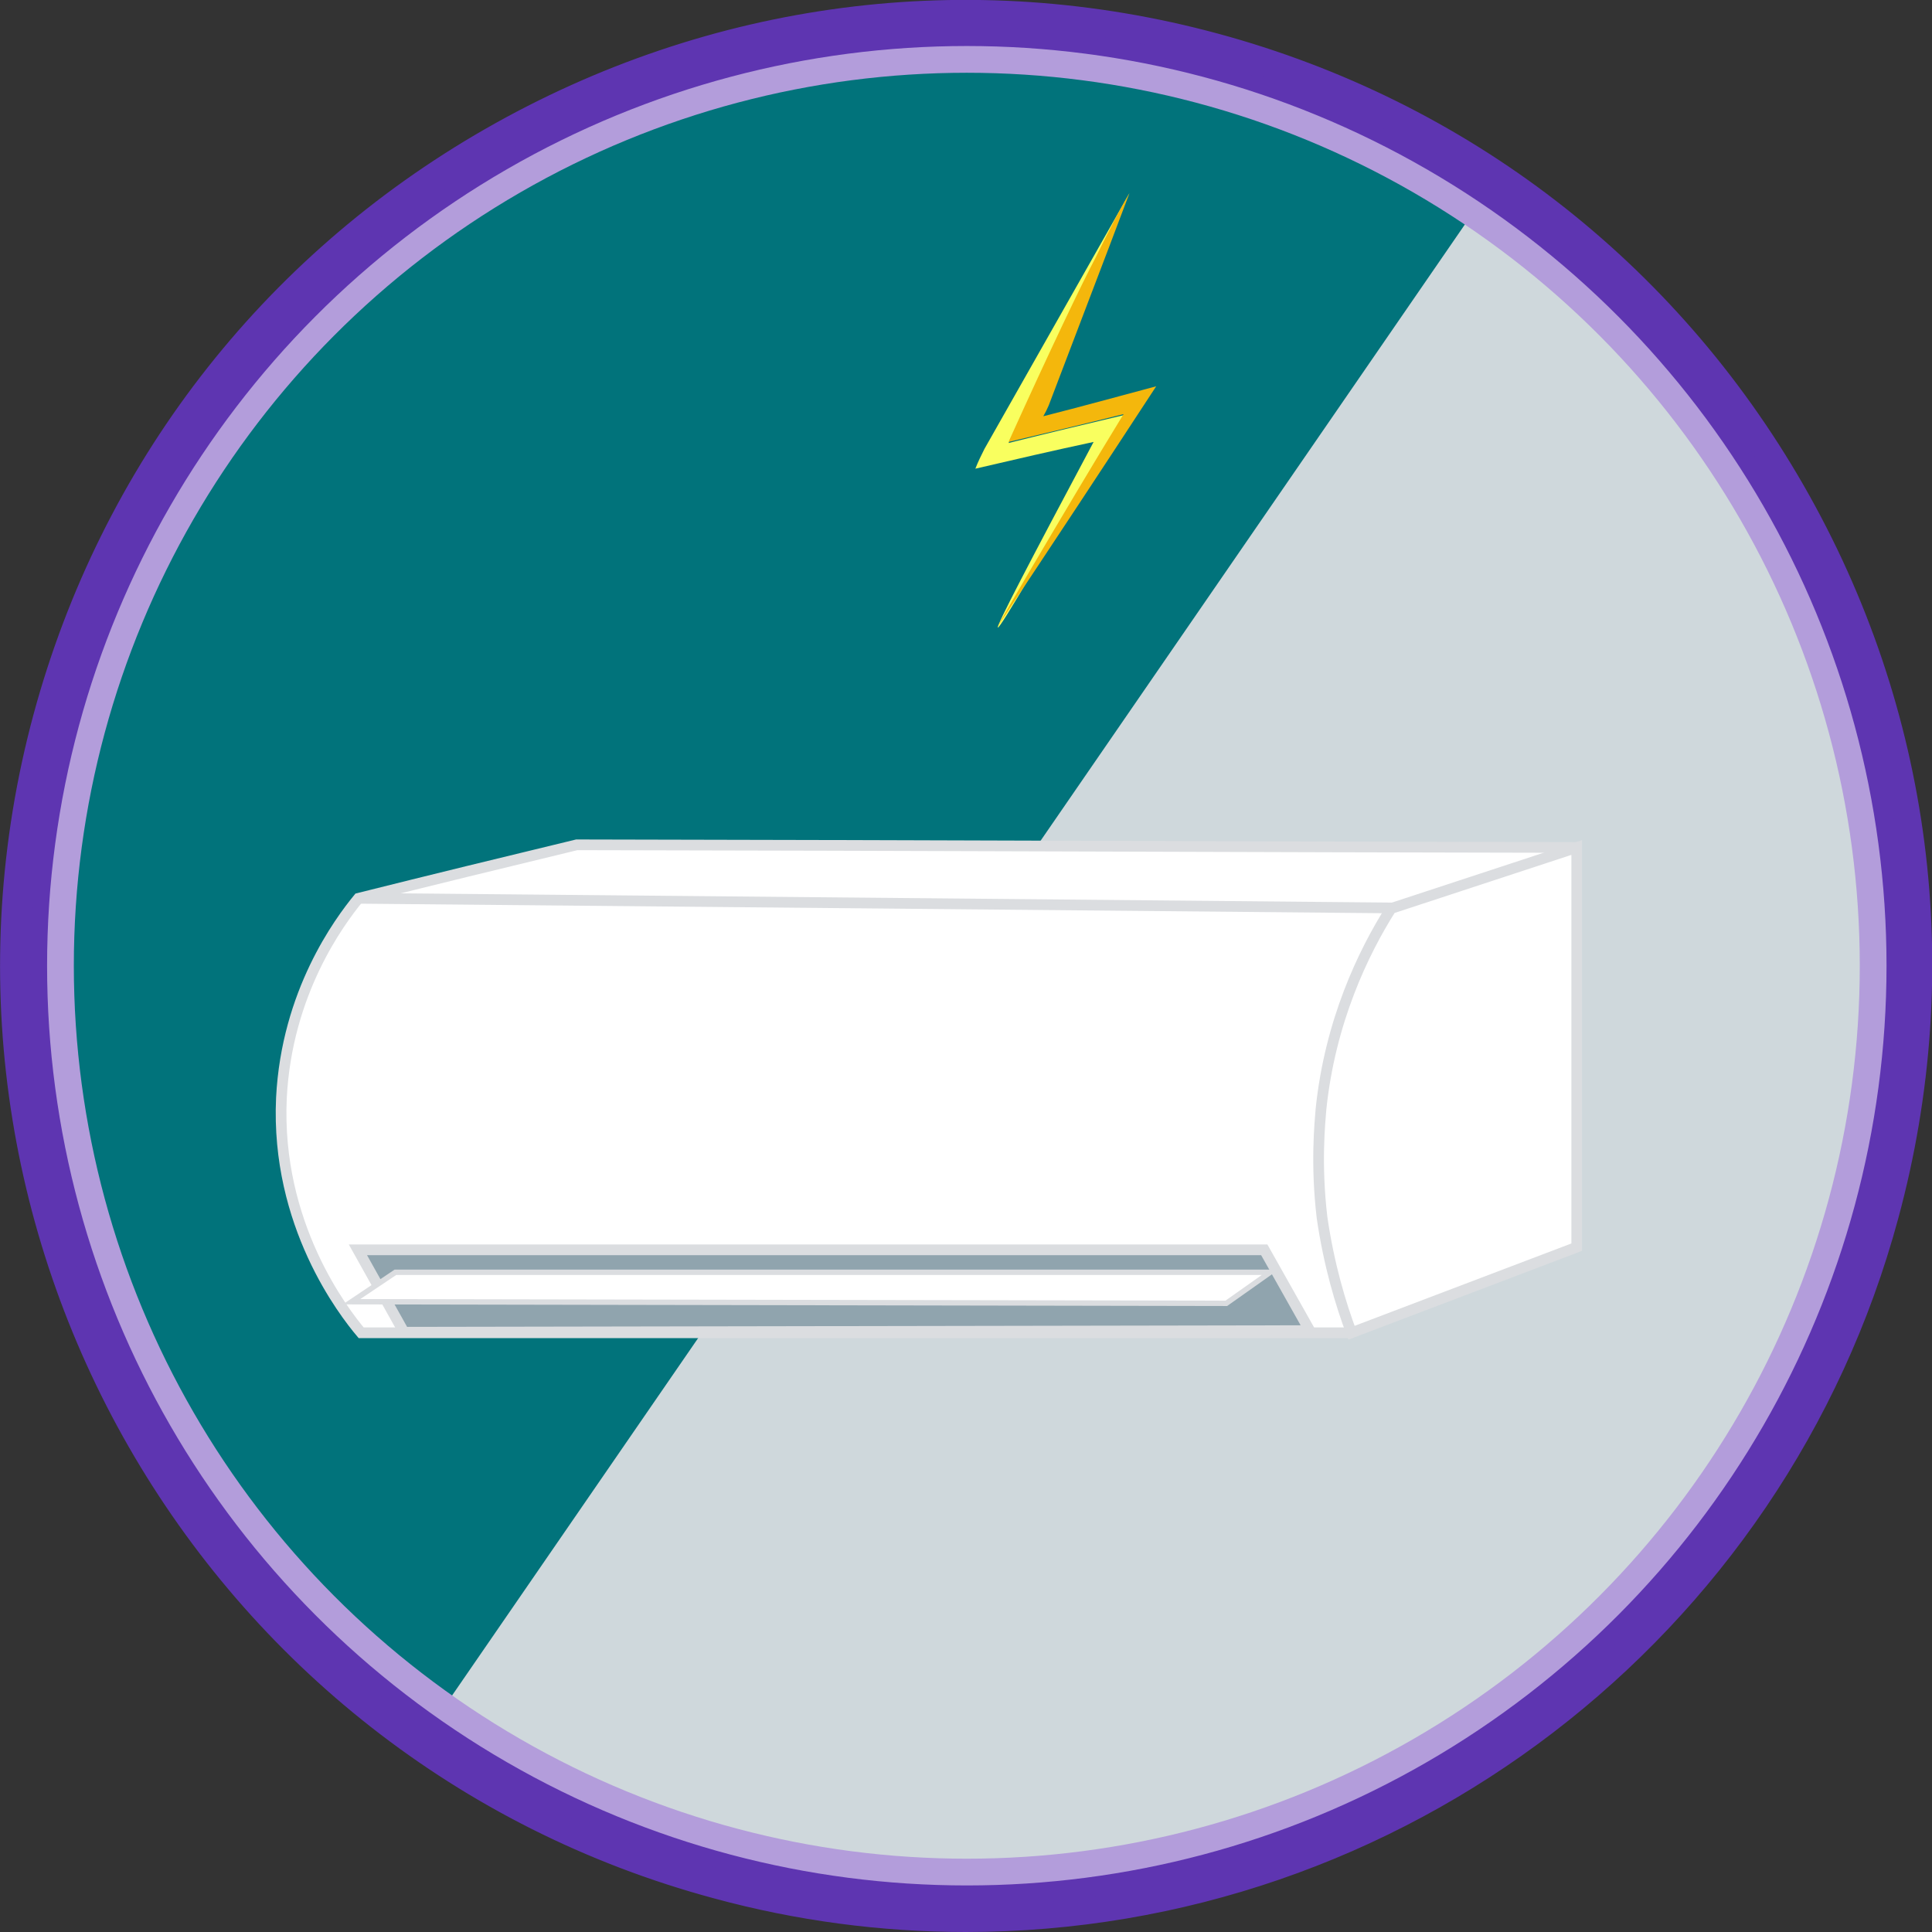 <?xml version="1.0" encoding="utf-8"?>
<!-- Generator: Adobe Illustrator 20.0.0, SVG Export Plug-In . SVG Version: 6.00 Build 0)  -->
<svg version="1.1" id="Layer_1" xmlns="http://www.w3.org/2000/svg" xmlns:xlink="http://www.w3.org/1999/xlink" x="0px" y="0px"
	 viewBox="0 0 361.1 361.1" enable-background="new 0 0 361.1 361.1" xml:space="preserve">
<rect x="0" y="0" width="361.1" height="361.1" fill="#333333" stroke="none"/>
<path fill="#01737B" d="M278.8,39.5c-8.9-6.2-67.7-45.8-140.3-25.7C71.3,32.6,19.9,93,11.5,163.2c-7.4,62.5,19.7,123.4,71.7,159.9
	L278.8,39.5z"/>
<path fill="#CFD8DC" d="M278.1,35.7c8.9,6.1,67.2,47,74,122.1c6.4,69.3-31.8,138.9-94.4,171.8c-55.8,29.1-122.4,25.6-175-10.1
	L278.1,35.7z"/>
<path fill="#F9FF5F" d="M211.1,36.1C202.1,52,193,68,184,83.9c-0.6,1.2-1.2,2.4-1.7,3.7c7.3-1.7,14.6-3.4,22.1-5
	c-12.2,22.9-18.2,34.4-17.9,34.7c0.4,0.2,8.2-13.1,23.5-39.7c-7.2,1.7-14.3,3.4-21.5,5.2C195.9,67.1,203.4,51.5,211.1,36.1z"/>
<path fill="#F4B70C" d="M211.1,36.1c-1.1,1.9-2.4,4.2-3.7,6.8c0,0-1.3,2.5-2.6,5.2c-2.3,4.3-8.4,17-16.3,34.5
	c7.2-1.7,14.3-3.4,21.5-5.2c-6,9.8-11.8,19.6-17.7,29.6c-2,3.4-4,6.8-5.9,10.2c10-15,19.9-30,29.7-45c-7.1,1.9-14,3.8-21.1,5.6
	c0.4-0.7,0.7-1.3,1-2C201,62.6,206.1,49.4,211.1,36.1z"/>
<path fill="#FFFFFF" stroke="#DBDDE0" stroke-width="2" stroke-miterlimit="10" d="M252.9,249.1H67.5c-3.2-3.8-16-20.2-14.9-43.9
	c1-19.7,10.8-32.9,14.4-37.3c13.6-3.4,27.1-6.7,40.8-10c62.5,0.1,125,0.4,187.5,0.5"/>
<line fill="none" stroke="#DBDDE0" stroke-width="2" stroke-miterlimit="10" x1="260.3" y1="169.7" x2="67.1" y2="167.9"/>
<polygon fill="#90A4AE" stroke="#DBDDE0" stroke-width="2" stroke-miterlimit="10" points="66.9,233.6 236.3,233.6 244.8,248.7 
	75.5,249 "/>
<polygon fill="#FFFFFF" stroke="#DBDDE0" stroke-miterlimit="10" points="237.4,237.8 73.9,237.8 65.7,243.3 229.2,243.6 "/>
<path fill="#FFFFFF" stroke="#DBDDE0" stroke-width="2" stroke-miterlimit="10" d="M252.6,249.1l42.1-16v-74.7L260,169.8
	c-5.2,8.2-11.4,21.1-13.1,37.5c-0.2,2.5-1,10.2,0.2,20.3C248.4,236.5,250.6,243.8,252.6,249.1z"/>
<g>
	<g>
		<path fill="#5E35B1" d="M180.8,358.4c-15.6,0-31.2-2.1-46.7-6.2C39.6,326.5-16.6,228.8,9,134.2l0,0
			C34.6,39.6,132.4-16.5,226.9,9.1c45.8,12.4,84.1,41.9,107.7,83c23.6,41.2,29.8,89.1,17.4,134.9s-41.9,84.1-83,107.7
			C241.7,350.3,211.5,358.4,180.8,358.4z M13.8,135.5C-11,227.4,43.5,322.4,135.5,347.3c44.5,12,91.1,6,131.1-16.9
			c40-23,68.7-60.1,80.7-104.7s6-91.1-16.9-131.1c-23-40-60.1-68.7-104.7-80.7C133.7-11,38.7,43.6,13.8,135.5L13.8,135.5z"/>
	</g>
	<g>
		<path fill="#5E35B1" d="M180.5,361.1c-15.8,0-31.7-2.1-47.1-6.3C37.3,328.9-19.7,229.5,6.3,133.4C18.9,87,48.8,48.1,90.7,24.1
			s90.5-30.4,137-17.8s85.4,42.6,109.4,84.4s30.3,90.5,17.7,137C333.6,306.3,261.9,361.1,180.5,361.1z M180.4,5
			c-30.3,0-60.2,7.9-87.2,23.4C52.5,51.8,23.3,89.6,11.1,134.8c-25.3,93.4,30.2,190,123.6,215.3c15,4.1,30.4,6.1,45.8,6.1
			c79.1,0,148.8-53.3,169.5-129.7c12.2-45.3,6.1-92.6-17.2-133.2c-23.3-40.7-61.1-69.8-106.4-82C211.2,7,195.7,5,180.4,5z
			 M180.5,355.5L180.5,355.5c-15.4,0-30.7-2-45.6-6.1c-92.3-25-147.3-119.7-123.8-212l-0.3-0.1l1.3-4.8l0.3,0.1
			C38.6,40.9,133.9-13.2,226.2,11.8c45.1,12.2,82.7,41.2,106,81.7c23.3,40.5,29.3,87.6,17.2,132.7
			C328.8,302.3,259.3,355.5,180.5,355.5z M16.6,136.3c-24.4,90.4,29.2,183.8,119.6,208.3c14.5,3.9,29.4,5.9,44.3,5.9
			c76.6,0,144-51.6,164-125.5c11.8-43.8,5.9-89.6-16.7-128.9s-59.2-67.5-103-79.4C134.5-7.8,41,45.8,16.6,136.3L16.6,136.3z"/>
	</g>
</g>
<circle fill="none" stroke="#B39DDB" stroke-width="5" stroke-miterlimit="10" cx="180.7" cy="180.5" r="169.4"/>
</svg>
